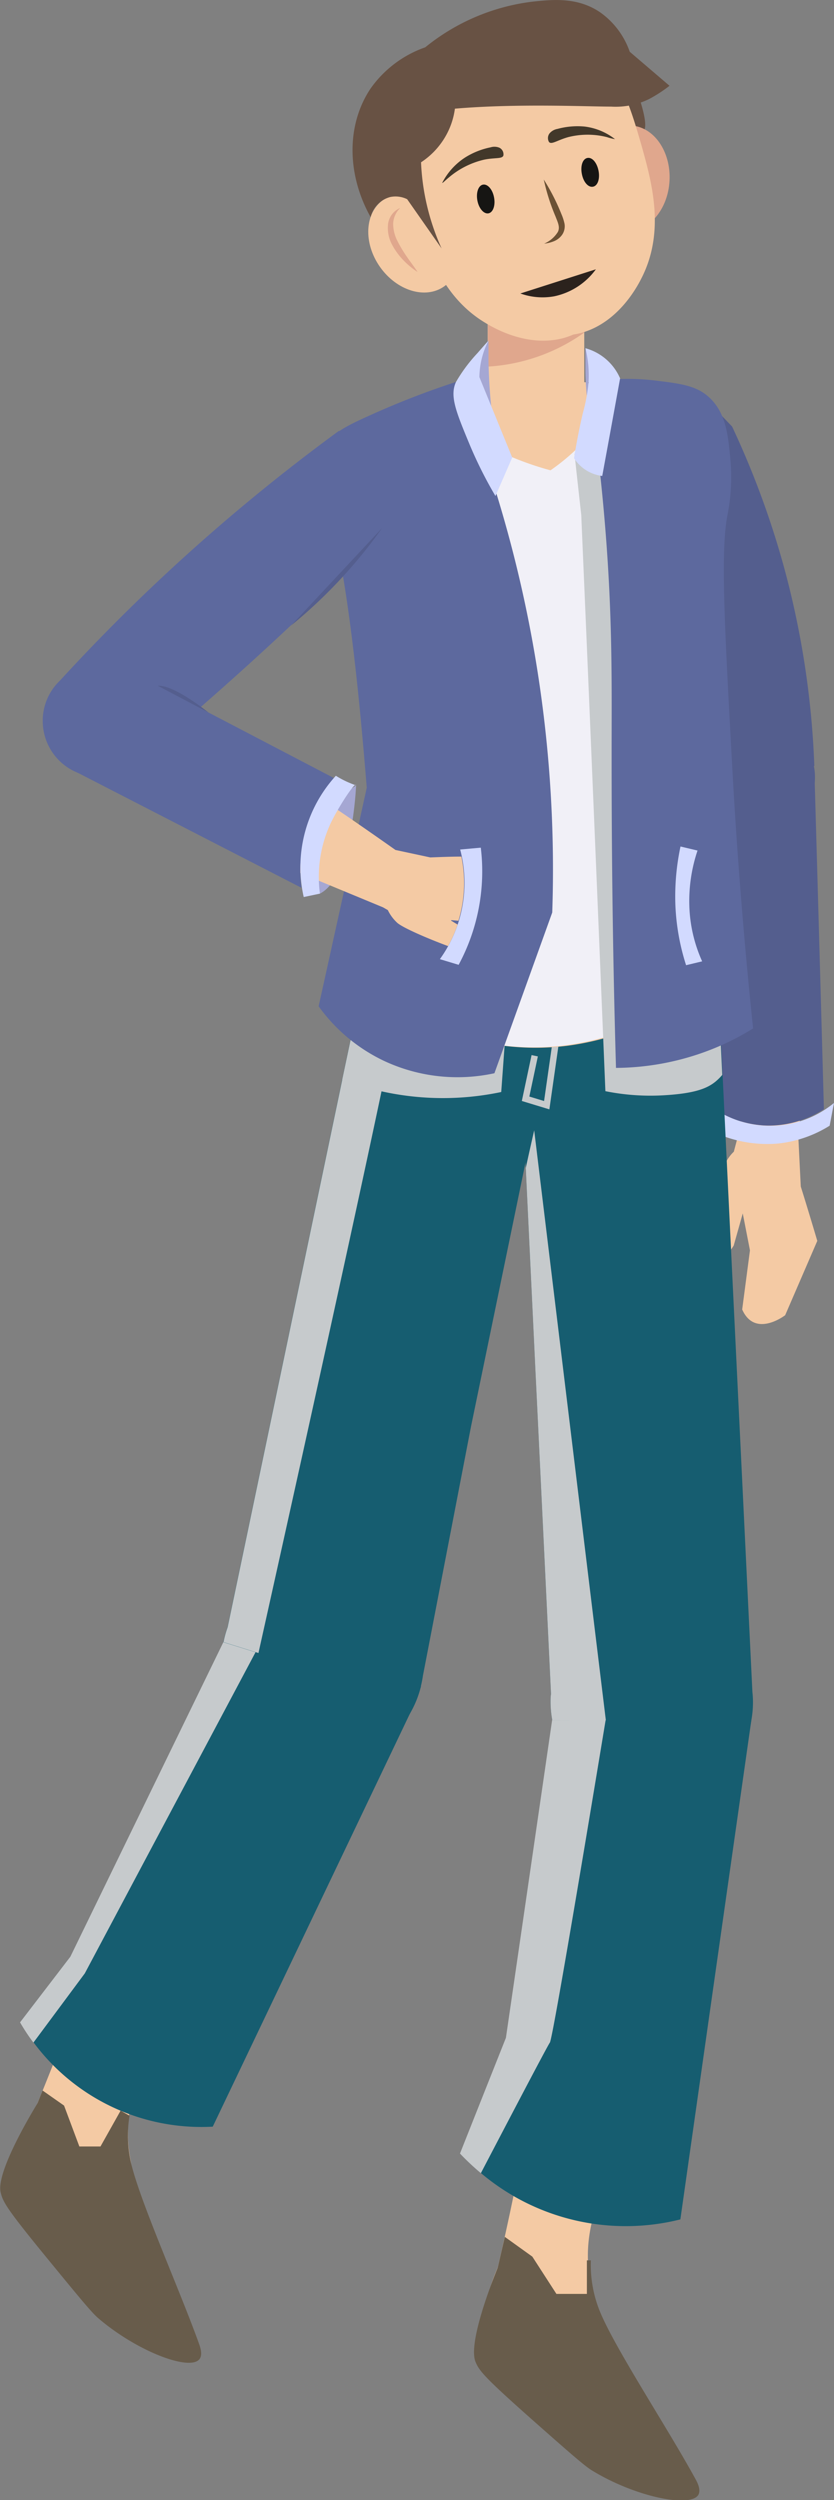 <svg xmlns="http://www.w3.org/2000/svg" viewBox="0 0 129.8 388.8"><rect x="0" y="0" width="129.8" height="388.8" fill="#808080" stroke="none"/><defs><style>.cls-1{isolation:isolate;}.cls-2{fill:#545e8e;}.cls-3{fill:#f4caa4;}.cls-4{fill:#d2daff;}.cls-5{fill:#165d70;}.cls-6,.cls-8{fill:#c6cacc;}.cls-6,.cls-9{mix-blend-mode:multiply;}.cls-7{fill:#685c4b;}.cls-9{fill:none;stroke:#c6cacc;stroke-miterlimit:10;}.cls-10{fill:#685244;}.cls-11{fill:#e0a78d;}.cls-12{fill:#161513;}.cls-13{fill:#42382a;}.cls-14{fill:#6b5134;}.cls-15{fill:#2b221d;}.cls-16{fill:#f1f0f7;}.cls-17{fill:#5d699e;}.cls-18{fill:#a5a7d3;}</style></defs><g class="cls-1"><g id="left_lower_arm" data-name="left lower arm"><path class="cls-2" d="M148.53,124.48l.1,0A136.81,136.81,0,0,0,144,93.9a136.47,136.47,0,0,0-8.17-22.21Q134,69.8,132.23,67.9L118.13,80c2,9.1,4.35,18.58,7.09,28.38q2.88,10.28,6,19.82l.34-.08a8.69,8.69,0,0,0,17-3.61Z" transform="translate(-21.89 -5.36)"/><path class="cls-3" d="M146.52,189.88l-.37-7.44,1.28-16.85-4.67-5.28-7.53,3.2c-.34.62,2,16.68,2,16.68l-1.13,4.27a6.4,6.4,0,0,0-1.31,1.79c-.89,2-2,13.54-1.23,14.62s2.52-1.81,2.52-1.81l1.41-5,1.12,5.74L137.4,209c2,4.51,6.69.89,6.69.89l5-11.56S147.64,193.44,146.52,189.88Z" transform="translate(-21.89 -5.36)"/><path class="cls-2" d="M148.67,126.32q.74,25.77,1.45,51.53a15.81,15.81,0,0,1-9,2.55,16,16,0,0,1-10.06-4.07q.82-21.45,1.66-42.89Z" transform="translate(-21.89 -5.36)"/><path class="cls-4" d="M129.78,179.54c.1-1.45.2-2.91.29-4.36a15.63,15.63,0,0,0,21.62,1.7c-.23,1.18-.45,2.36-.68,3.54a18.85,18.85,0,0,1-8,2.77A19.71,19.71,0,0,1,129.78,179.54Z" transform="translate(-21.89 -5.36)"/><path class="cls-5" d="M106.42,155.41v17.46L95.2,227.18q-3.74,19.37-7.48,38.73c-.08.56-.19,1.11-.32,1.65,0,.08,0,.17-.05.26h0a15.75,15.75,0,0,1-31-4.07c0-.27,0-.54,0-.81h0l.06-.26a15.39,15.39,0,0,1,.89-4.25l20.35-97.13,1.23-5.88Z" transform="translate(-21.89 -5.36)"/><path class="cls-6" d="M84.18,160.13c.14,2.84-21.42,99.43-24.51,113.25a15.65,15.65,0,0,1-3.3-9.64c0-.27,0-.54,0-.81h0l.06-.26a15.39,15.39,0,0,1,.89-4.25l20.35-97.13,3.72-5.82Z" transform="translate(-21.89 -5.36)"/><path class="cls-3" d="M49,319.1c-3.46,4.3-7.75,11.19-7.14,19.6a25.12,25.12,0,0,0,.38,2.75c2.36,13.83,9.24,22.57,7.25,27.78a1.94,1.94,0,0,1-.76,1c-2.48,1.52-8.73-4.55-9.7-5.49-4.1-4-3.27-4.84-7.66-9.58-4-4.31-8.06-7.23-7.55-8,.16-.25.58,0,1.16-.15,3.45-1,2.76-14.61,2.76-14.61s7-17,7.37-20.16,1-6.77,1-6.77Z" transform="translate(-21.89 -5.36)"/><path class="cls-5" d="M86.52,270.1,55,336.08A32.53,32.53,0,0,1,27.13,323a31.88,31.88,0,0,1-2.08-3.15l7.83-10.21q11.91-24.47,23.81-48.91l5,1.56Z" transform="translate(-21.89 -5.36)"/><path class="cls-7" d="M42.22,341.45a19.14,19.14,0,0,1-.17-7.07l-1.39-.79-3.13,5.57H34.24l-2.38-6.36-3.34-2.34-.8,2S21.15,343,22,346.33c.36,1.49.89,2.51,7.87,11,4.17,5.08,6.27,7.64,7.26,8.49,6,5.17,14.24,8.31,15.79,6.43.55-.66.15-1.83-.05-2.4C49.72,361.1,43.53,347.38,42.22,341.45Z" transform="translate(-21.89 -5.36)"/><path class="cls-6" d="M61.66,262.3,35.09,312.24l-8,10.77a31.88,31.88,0,0,1-2.08-3.15l7.83-10.21q11.91-24.47,23.81-48.91Z" transform="translate(-21.89 -5.36)"/><path class="cls-5" d="M139.08,270.07a15.75,15.75,0,0,1-31.24,2.85h0s0-.05,0-.08a15.76,15.76,0,0,1-.26-2.77c0-.43,0-.85.07-1.27q-2.43-50.37-4.84-100.72c-.17-3.36-.33-6.73-.49-10.09l15.84-4.63L133.6,157q2.7,55.74,5.39,111.48A14.7,14.7,0,0,1,139.08,270.07Z" transform="translate(-21.89 -5.36)"/><path class="cls-6" d="M117.63,284.77a15.77,15.77,0,0,1-9.79-11.85h0s0-.05,0-.08a15.76,15.76,0,0,1-.26-2.77c0-.43,0-.85.07-1.27-.19-3.91-2.23-46.37-2.43-50.36-.07-1.55-1.43-29.89-1.5-31.45q.64-2.93,1.31-5.85Q111.32,233,117.63,284.77Z" transform="translate(-21.89 -5.36)"/><path class="cls-8" d="M170.11,234.51" transform="translate(-21.89 -5.36)"/><polyline class="cls-9" points="86.58 161.45 85.09 171.87 81.8 170.87 83.22 164.18"/><path class="cls-3" d="M118.21,341.41c-2.41,3.72-5.62,10.07-4.65,17.48a24.35,24.35,0,0,0,1.56,5.66c4.3,11.93,11.92,19.5,11.46,26.39a2.12,2.12,0,0,1-.69,1.66c-.78.55-2.48.4-10.8-6-4.58-3.52-6.86-5.28-7.66-6.13-2.33-2.48-3.85-4.89-7.66-7.92a8.8,8.8,0,0,1-1.4-1.14c-3.34-4.08,1-13.46,1-13.46s4.19-17.9,4-21.08-.08-6.84-.08-6.84Z" transform="translate(-21.89 -5.36)"/><path class="cls-5" d="M138.83,272.84q-5.54,38.84-11.05,77.66a34.92,34.92,0,0,1-31-7.17,38,38,0,0,1-3.25-3.05q3.57-9,7.15-18,3.6-24.69,7.19-49.4Z" transform="translate(-21.89 -5.36)"/><path class="cls-7" d="M130.15,390.91c-4.47-8.17-12.79-20.72-15-26.36a19.13,19.13,0,0,1-1.3-7.68h-.62v5.22h-4.74l-3.75-5.8-4.28-3.07C99.82,356,99.36,358,99.36,358s-4.8,11.46-3.46,14.66c.6,1.42,1.29,2.34,9.54,9.63,4.93,4.35,7.42,6.54,8.53,7.22,6.74,4.14,15.39,5.91,16.62,3.81C131,392.53,130.44,391.44,130.15,390.91Z" transform="translate(-21.89 -5.36)"/><path class="cls-6" d="M116.15,272.84S108,322.34,107.47,323c-.35.46-6.71,12.61-10.74,20.31a38,38,0,0,1-3.25-3.05q3.57-9,7.15-18,3.6-24.69,7.19-49.4Z" transform="translate(-21.89 -5.36)"/><path class="cls-10" d="M121,19.45s1.89,5.09,1.13,6.14a12.28,12.28,0,0,1-3.17,2.32l-2.69-10Z" transform="translate(-21.89 -5.36)"/><ellipse class="cls-3" cx="86.27" cy="43.18" rx="6.41" ry="8.23" transform="translate(-31.03 52.11) rotate(-35.11)"/><ellipse class="cls-11" cx="119.67" cy="33.28" rx="8.23" ry="6.41" transform="matrix(0.05, -1, 1, 0.05, 58.53, 145.76)"/><rect class="cls-3" x="75.9" y="35.54" width="15.03" height="28.99"/><path class="cls-11" d="M112.82,52.44v4.64a28.76,28.76,0,0,1-15,5.29V49.79h0C98.21,49.78,107.38,51.45,112.82,52.44Z" transform="translate(-21.89 -5.36)"/><path class="cls-3" d="M111.88,11.44c-5.57-3.11-11.3-1.45-13-.94-.32.09-.72.22-1.16.38s-.86.2-1.18.29C94.76,11.68,89,13.32,86,18.93c-3.38,6.2-1.28,13.24.5,19.23,1.67,5.61,3.91,13.15,10.83,17.35,1.1.67,6.53,4,12.34,2.4a12.89,12.89,0,0,0,1.47-.53,10.09,10.09,0,0,0,1.52-.34c5.75-1.77,8.59-7.45,9.16-8.6,3.61-7.25,1.49-14.82-.09-20.46C120,22,118,14.89,111.88,11.44Z" transform="translate(-21.89 -5.36)"/><path class="cls-12" d="M98.77,36c.26,1.23-.11,2.36-.82,2.53s-1.5-.69-1.75-1.92.11-2.36.82-2.53S98.52,34.75,98.77,36Z" transform="translate(-21.89 -5.36)"/><path class="cls-13" d="M91.77,32.94a13,13,0,0,1,5.47-2.75c1.71-.35,2.83-.08,3-.66a1.15,1.15,0,0,0-.61-1.19,2,2,0,0,0-1.38-.07,11.86,11.86,0,0,0-4,1.6,10.31,10.31,0,0,0-3.54,3.93C90.8,33.85,91.11,33.48,91.77,32.94Z" transform="translate(-21.89 -5.36)"/><path class="cls-12" d="M112.46,32.47c.25,1.23,1,2.09,1.75,1.92s1.08-1.31.82-2.54-1-2.09-1.75-1.92S112.2,31.24,112.46,32.47Z" transform="translate(-21.89 -5.36)"/><path class="cls-13" d="M116.34,26.68a12.3,12.3,0,0,0-6,0c-1.7.47-2.6,1.21-3,.77a1.2,1.2,0,0,1,.09-1.36,2.06,2.06,0,0,1,1.21-.68,11.91,11.91,0,0,1,4.23-.37A9.57,9.57,0,0,1,117.61,27,8,8,0,0,1,116.34,26.68Z" transform="translate(-21.89 -5.36)"/><path class="cls-14" d="M106.52,33.28a32.63,32.63,0,0,1,2.74,5.36,7.87,7.87,0,0,1,.49,1.51,2.34,2.34,0,0,1-.38,1.73,2.88,2.88,0,0,1-1.28,1,5.47,5.47,0,0,1-1.51.37,4.67,4.67,0,0,0,2.12-1.8c.4-.76,0-1.51-.37-2.47A31.83,31.83,0,0,1,106.52,33.28Z" transform="translate(-21.89 -5.36)"/><path class="cls-15" d="M102.88,51a10.22,10.22,0,0,0,5.26.44,10.75,10.75,0,0,0,6.49-4.2" transform="translate(-21.89 -5.36)"/><path class="cls-10" d="M88.07,12.72a32.74,32.74,0,0,1,16.67-7.1c3.31-.36,7.09-.7,10.56,1.66a12.55,12.55,0,0,1,4.6,6.13l6.19,5.29a21.8,21.8,0,0,1-3.19,2.07A11.91,11.91,0,0,1,117,21.94c-3.7,0-14.64-.51-24.31.32a11.68,11.68,0,0,1-1.53,4.42,11.93,11.93,0,0,1-3.74,3.92,35.77,35.77,0,0,0,.68,5.61A36.14,36.14,0,0,0,90.62,44l-5.36-7.66A4.07,4.07,0,0,0,82.62,36a4.27,4.27,0,0,0-3.05,3.12c-3.72-6.64-3.78-14.36,0-20A17.45,17.45,0,0,1,88.07,12.72Z" transform="translate(-21.89 -5.36)"/><path class="cls-11" d="M84.18,37.7a3.57,3.57,0,0,0-1.1,2.49,5.94,5.94,0,0,0,.64,2.6,20.54,20.54,0,0,0,1.46,2.45c.54.8,1.15,1.56,1.7,2.42a12.58,12.58,0,0,1-2.31-1.94,10.62,10.62,0,0,1-1.76-2.5,5.46,5.46,0,0,1-.51-3.12A3.13,3.13,0,0,1,84.18,37.7Z" transform="translate(-21.89 -5.36)"/><path class="cls-6" d="M100.54,166.38l-.64,8.8a44,44,0,0,1-24.74-1.94q1.4-6.56,2.78-13.11Z" transform="translate(-21.89 -5.36)"/><path class="cls-3" d="M98.87,62.5c-7.42,2.91-13.57,6.83-19.57,9.12-2.19.84-3.58,2-5,4.85-1.65,3.33-1.94,5.68-1.44,7C77.56,96.41,83,121.6,83.3,135a61.63,61.63,0,0,1-4.44,24.14C81.72,161.33,93.8,170,110.1,168a41.85,41.85,0,0,0,18.9-7.41,331.18,331.18,0,0,0,4.27-35.78,330,330,0,0,0,.07-41.84,41.08,41.08,0,0,0,.51-6.63c0-4.9-1.85-5.94-3.07-7.65-2.56-3.56-6.72-3.23-17.1-3.84A79.5,79.5,0,0,1,98.87,62.5Z" transform="translate(-21.89 -5.36)"/><path class="cls-16" d="M131.31,81.9a24.68,24.68,0,0,1-.25-6.38c.43-4.82,1.17-3.11.43-4.82s-2.67-6.64-12.58-5.76A33.41,33.41,0,0,1,107.57,78.5,47.45,47.45,0,0,1,87.14,67c-2.82,1.1-4.38,4.32-7,5.34-2.2.83-6.36-.2-7.79,2.67-1.65,3.33-.22,7.14.28,8.51C77.32,96.41,82.72,121.6,83.06,135a61.63,61.63,0,0,1-4.44,24.14c2.86,2.16,14.94,10.8,31.25,8.78a41.86,41.86,0,0,0,18.89-7.41A249.28,249.28,0,0,0,133,124.76,248.07,248.07,0,0,0,131.31,81.9Z" transform="translate(-21.89 -5.36)"/><path class="cls-17" d="M98.84,172.26l9-25A198.5,198.5,0,0,0,98,78.5q-2.4-7.22-5.16-13.74A130.52,130.52,0,0,0,79,70.16C75.32,71.82,73.4,72.9,72.33,75c-1.69,3.34-.18,7.21.28,8.51,2,5.64,4.24,18,6.36,44.34q-3.73,17-7.49,34a26.57,26.57,0,0,0,10.22,8.51A27,27,0,0,0,98.84,172.26Z" transform="translate(-21.89 -5.36)"/><path class="cls-18" d="M97.92,58.33q0,1.64,0,3.36.08,3.56.41,6.72l-2.72-1.15-1-4.76Z" transform="translate(-21.89 -5.36)"/><path class="cls-6" d="M111.3,75.9c.49,4.51.88,8,1.06,9.59h0c0,.44.92,20.7,3.75,89.56a35.57,35.57,0,0,0,9.07.64c4.88-.28,6.81-1.08,8.12-2.17a8.67,8.67,0,0,0,1-1l-.37-7.66-9.57-81.19Z" transform="translate(-21.89 -5.36)"/><path class="cls-18" d="M113,59.48c0,1.07,0,2.2,0,3.36,0,1.41.1,2.77.2,4l2.11,1.52,1-4.76Z" transform="translate(-21.89 -5.36)"/><path class="cls-17" d="M135.14,85.31a30.2,30.2,0,0,0,.4-8.74c-.33-3.47-.66-6.94-3.19-9.33-2-1.91-4.46-2.21-8.44-2.7a36.26,36.26,0,0,0-10.47.26c.8,5.25,1.86,13,2.64,22.55,1.18,14.43,1,24.67,1,35.4,0,11.39.08,27.9.68,48.68a41.22,41.22,0,0,0,13.84-2.49,40.39,40.39,0,0,0,7.5-3.65c-1.65-15.74-2.62-29.27-3.21-40C134.63,102.34,134,90.85,135.14,85.31Z" transform="translate(-21.89 -5.36)"/><path class="cls-4" d="M97.92,58.33A12.71,12.71,0,0,0,96.5,64l5.11,12.51h0L99,82.5a65.69,65.69,0,0,1-4.14-8.3c-2-4.83-3-7.29-2-9.44a24.56,24.56,0,0,1,3.37-4.52C96.93,59.43,97.51,58.78,97.92,58.33Z" transform="translate(-21.89 -5.36)"/><path class="cls-4" d="M113,59.48a17.66,17.66,0,0,1,.49,5.32,26.84,26.84,0,0,1-.89,4.81c-.38,1.63-.89,4-1.37,7a6.1,6.1,0,0,0,1.45,1.58,6.18,6.18,0,0,0,2.94,1.19q1.4-7.59,2.78-15.18a8.27,8.27,0,0,0-5.4-4.69Z" transform="translate(-21.89 -5.36)"/><path class="cls-4" d="M93.51,137.47a20.26,20.26,0,0,1-3.16,17.05l2.92.88a30.62,30.62,0,0,0,3.45-18.22Z" transform="translate(-21.89 -5.36)"/><path class="cls-4" d="M130.45,137.63a24.61,24.61,0,0,0-1.28,8.42,22.57,22.57,0,0,0,2,8.81l-2.5.6A35.12,35.12,0,0,1,127,146a37.32,37.32,0,0,1,.8-9Z" transform="translate(-21.89 -5.36)"/><path class="cls-17" d="M74.67,72.34A296.46,296.46,0,0,0,48.46,93.9c-6.37,5.88-12.09,11.69-17.23,17.29a8.62,8.62,0,0,0-2.69,6.27,8.69,8.69,0,0,0,14.7,6.29l0,0q7.71-6.41,15.65-13.54c7.57-6.8,14.63-13.55,21.2-20.17Q77.39,81.21,74.67,72.34Z" transform="translate(-21.89 -5.36)"/><path class="cls-2" d="M67.19,102.64A77.71,77.71,0,0,0,77,93.06c1.64-1.91,3.1-3.8,4.38-5.61" transform="translate(-21.89 -5.36)"/><path class="cls-18" d="M77.31,127.5s-.54,14.23-5.63,16.83l-4.33-10Z" transform="translate(-21.89 -5.36)"/><path class="cls-3" d="M93.11,149.14l-1-.6,0-.09,1.13.1a20,20,0,0,0,.61-2.56,20.35,20.35,0,0,0-.15-7.42c-1.7,0-3.47.08-4.84.13l-5.42-1.16s-13.25-9.37-14-9.35l-6.26,5.28L65.89,140l15.61,6.46.75.43a6.54,6.54,0,0,0,1.49,2c.91.77,4.57,2.37,7.89,3.6A19.68,19.68,0,0,0,93.11,149.14Z" transform="translate(-21.89 -5.36)"/><path class="cls-17" d="M33.93,125.5l34.89,17.93a18.66,18.66,0,0,1,1.58-10.59,20.08,20.08,0,0,1,4.39-6L42.63,110.05Z" transform="translate(-21.89 -5.36)"/><path class="cls-4" d="M71.68,144.33a19.74,19.74,0,0,1,1.7-11c1.07-2.23,3.51-6.07,3.89-5.92,0,0,0,.06,0,.07A15.08,15.08,0,0,1,74.16,126a21.07,21.07,0,0,0-5,18.86Z" transform="translate(-21.89 -5.36)"/><path class="cls-2" d="M54.33,116.16S49,111.83,46.44,112" transform="translate(-21.89 -5.36)"/></g></g></svg>